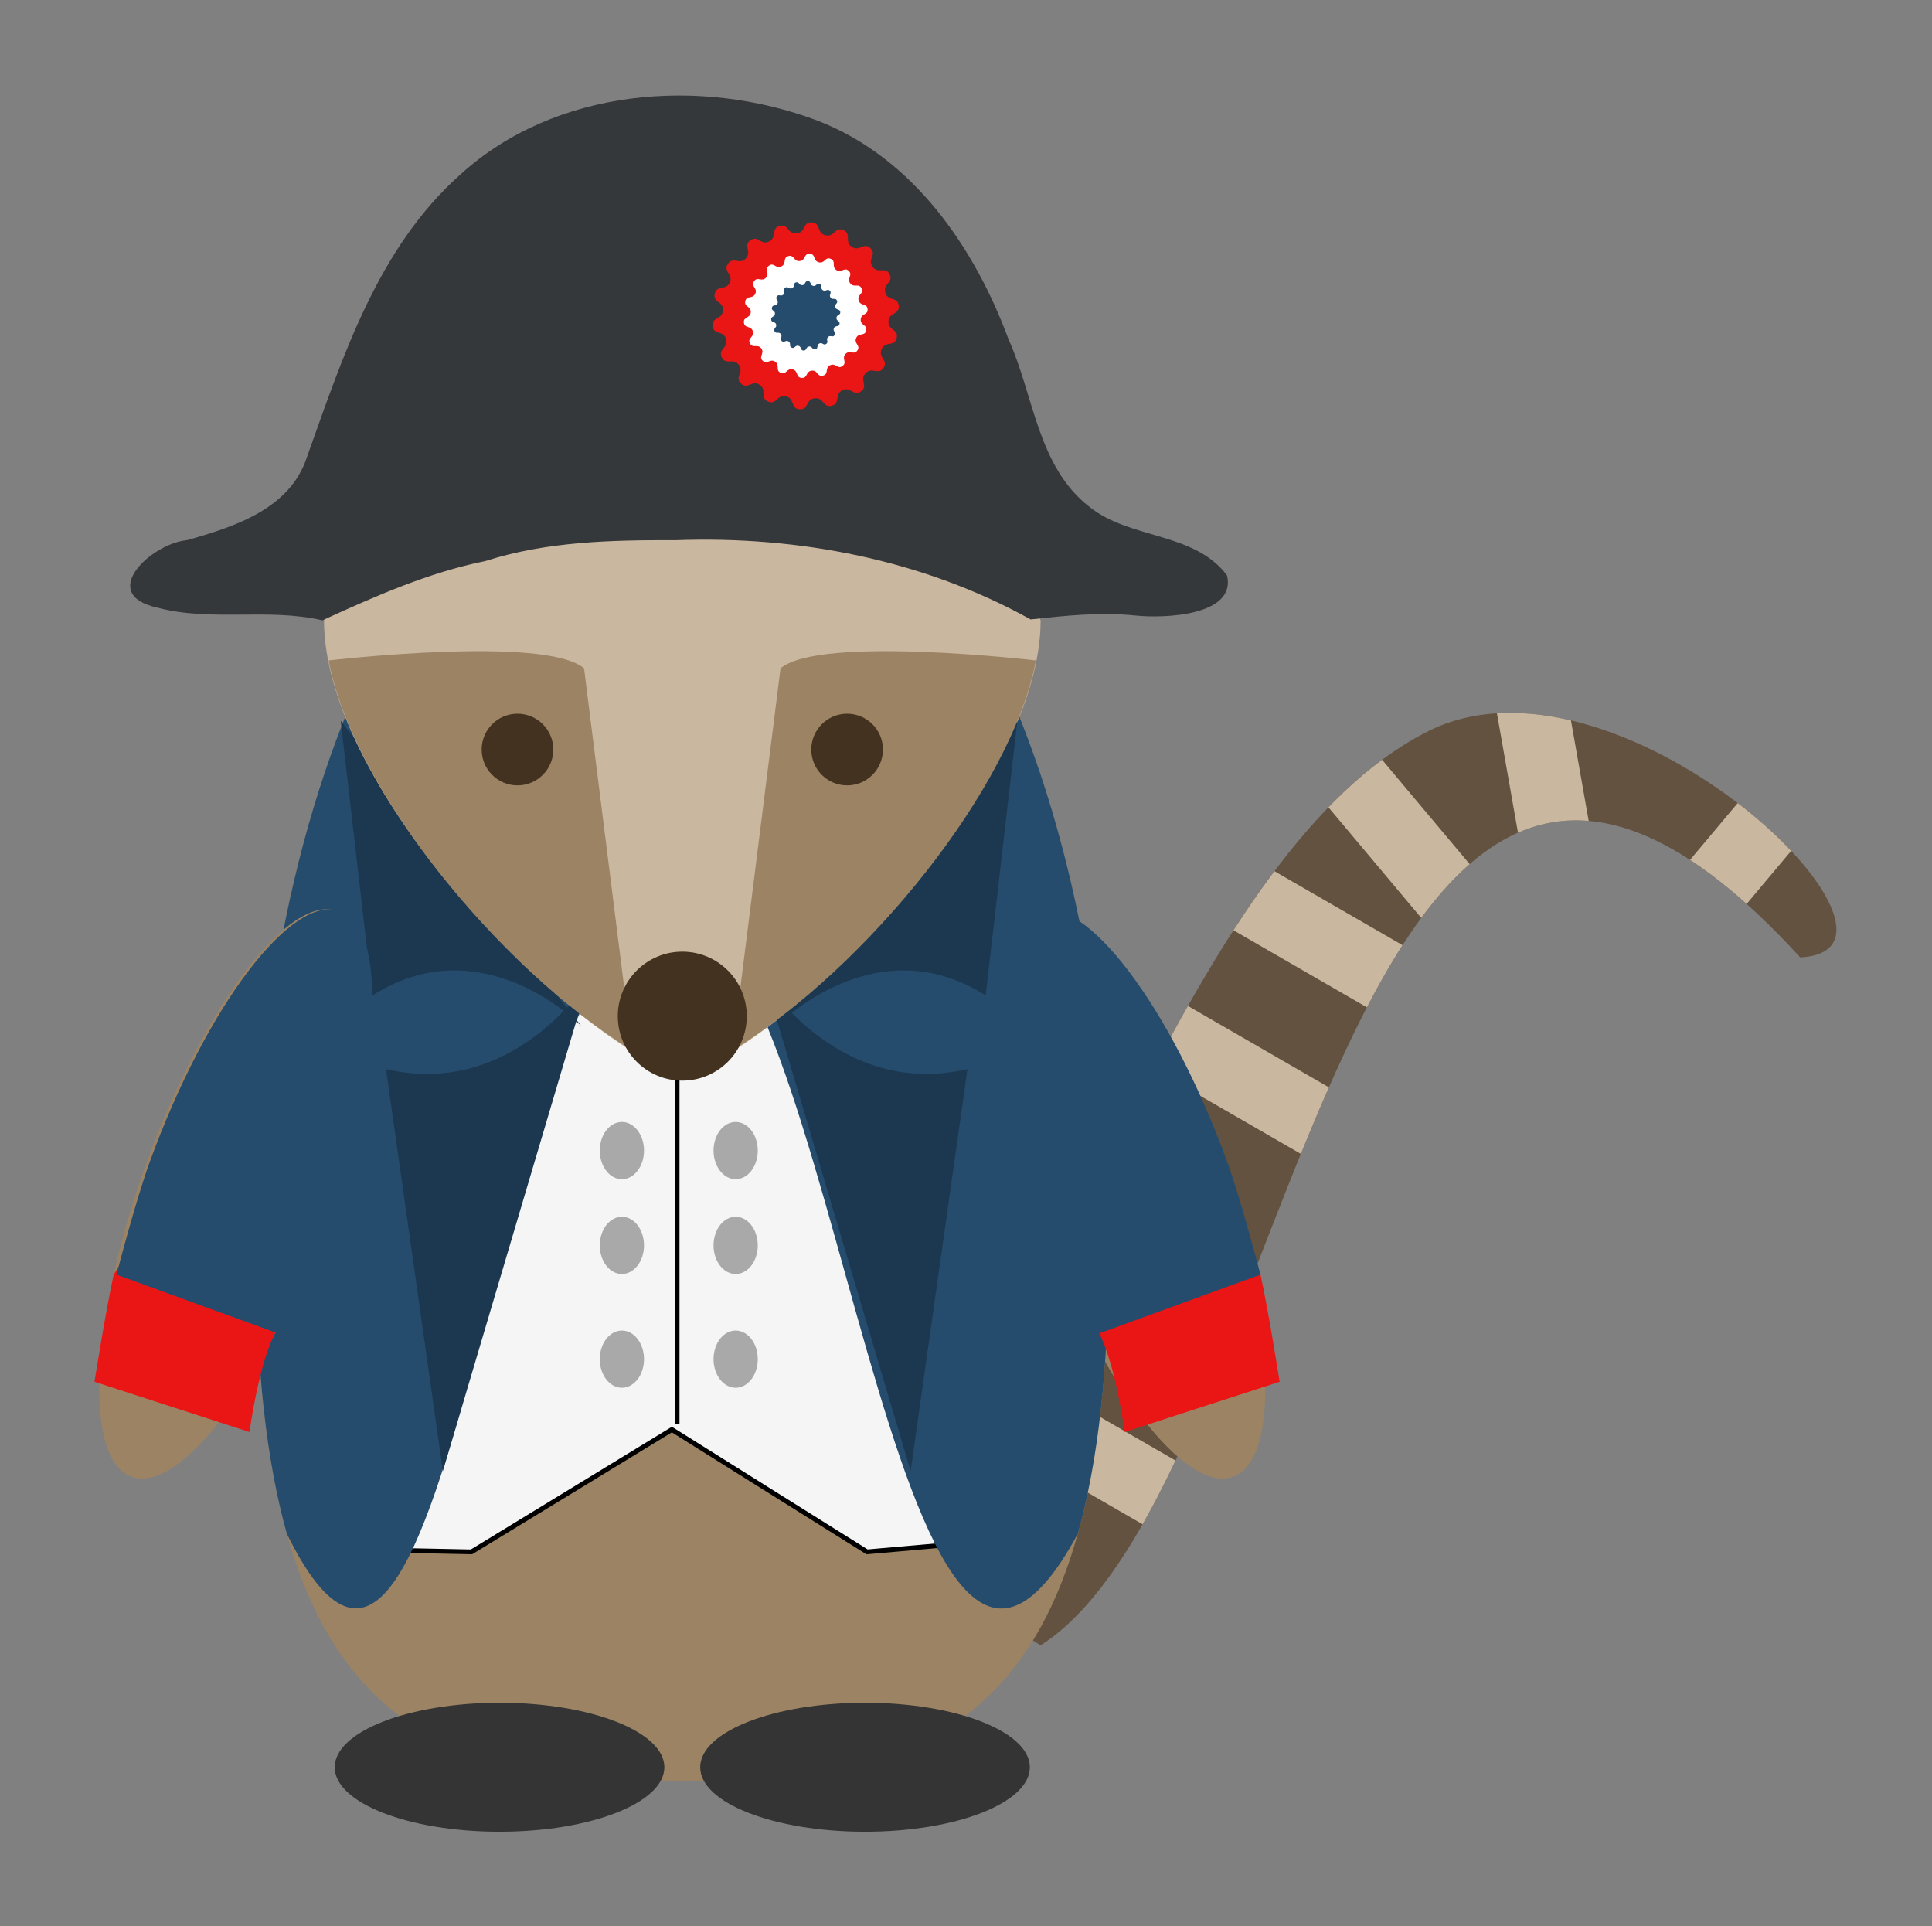 <?xml version="1.0" encoding="UTF-8" standalone="no"?>
<!-- Created with Inkscape (http://www.inkscape.org/) -->

<svg
   xmlns:dc="http://purl.org/dc/elements/1.1/"
   xmlns:cc="http://creativecommons.org/ns#"
   xmlns:rdf="http://www.w3.org/1999/02/22-rdf-syntax-ns#"
   xmlns:svg="http://www.w3.org/2000/svg"
   xmlns="http://www.w3.org/2000/svg"
   xmlns:sodipodi="http://sodipodi.sourceforge.net/DTD/sodipodi-0.dtd"
   xmlns:inkscape="http://www.inkscape.org/namespaces/inkscape"
   version="1.1"
   id="svg2"
   xml:space="preserve"
   width="101.872"
   height="101.564"
   viewBox="0 0 101.872 101.564"
   sodipodi:docname="napoleon.svg"
   inkscape:version="0.92.2 5c3e80d, 2017-08-06"><rect x="0" y="0" width="101.872" height="101.564" fill="#808080" stroke="none"/><defs
     id="defs6"><clipPath
       clipPathUnits="userSpaceOnUse"
       id="clipPath38"><path
         d="m 8.504,14.173 c 7.087,10.488 12.189,28.347 21.26,32.599 7.654,3.402 20.126,-8.787 14.457,-9.071 C 26.079,57.544 24.378,17.008 14.173,10.488 Z"
         id="path36"
         inkscape:connector-curvature="0" /></clipPath></defs><sodipodi:namedview
     pagecolor="#ffffff"
     bordercolor="#666666"
     borderopacity="1"
     objecttolerance="10"
     gridtolerance="10"
     guidetolerance="10"
     inkscape:pageopacity="0"
     inkscape:pageshadow="2"
     inkscape:window-width="640"
     inkscape:window-height="480"
     id="namedview4"
     showgrid="false"
     inkscape:snap-global="false"
     inkscape:zoom="6.7523037"
     inkscape:cx="75.987487"
     inkscape:cy="32.299301"
     inkscape:current-layer="g10"
     fit-margin-top="5"
     fit-margin-left="5"
     fit-margin-right="5"
     fit-margin-bottom="5" /><g
     id="g10"
     inkscape:groupmode="layer"
     inkscape:label="napoleon"
     transform="matrix(1.333,0,0,-1.333,-61.979,147.781)"><g
       id="g28"
       transform="translate(73.485,35.295)"><path
         d="m 8.504,14.173 c 7.087,10.488 12.189,28.347 21.26,32.599 7.654,3.402 20.126,-8.787 14.457,-9.071 C 26.079,57.544 24.378,17.008 14.173,10.488 Z"
         style="fill:#62523f;fill-opacity:1;fill-rule:nonzero;stroke:none"
         id="path30"
         inkscape:connector-curvature="0" /></g><path
       d="m 90.352,61.374 c 0,-18.709 -6.803,-20.977 -16.866,-20.977 -10.063,0 -16.866,2.268 -16.866,20.977 -0.283,18.709 7.37,33.733 16.866,33.733 9.496,0 17.15,-15.024 16.866,-33.733 z"
       style="fill:#9c8364;fill-opacity:1;fill-rule:nonzero;stroke:none"
       id="path1424"
       inkscape:connector-curvature="0" /><path
       sodipodi:nodetypes="ccccccc"
       inkscape:connector-curvature="0"
       id="path1428"
       style="fill:#f5f5f5;fill-opacity:1;fill-rule:nonzero;stroke:#000000;stroke-width:0.188"
       d="m 86.661,49.998 -5.868,-0.515 -7.72,4.837 -7.926,-4.837 -5.044,0.103 c -6.264,14.306 0.592,43.336 13.382,45.521 15.25,-9.073 21.185,-29.79 13.176,-45.109 z" /><g
       id="g20"
       transform="translate(73.485,35.295)"
       style="fill:#343434;fill-opacity:1"><path
         d="m 13.748,5.669 c 0,1.409 -2.919,2.551 -6.52,2.551 -3.601,0 -6.52,-1.142 -6.52,-2.551 0,-1.409 2.919,-2.551 6.52,-2.551 3.601,0 6.52,1.142 6.52,2.551 z"
         style="fill:#343434;fill-opacity:1;fill-rule:nonzero;stroke:none"
         id="path22"
         inkscape:connector-curvature="0" /></g><g
       id="g24"
       transform="translate(73.485,35.295)"
       style="fill:#343434;fill-opacity:1"><path
         d="m -0.709,5.669 c 0,1.409 -2.919,2.551 -6.52,2.551 -3.601,0 -6.52,-1.142 -6.52,-2.551 0,-1.409 2.919,-2.551 6.52,-2.551 3.601,0 6.52,1.142 6.52,2.551 z"
         style="fill:#343434;fill-opacity:1;fill-rule:nonzero;stroke:none"
         id="path26"
         inkscape:connector-curvature="0" /></g><g
       clip-path="url(#clipPath38)"
       id="g34"
       transform="translate(73.485,35.295)"><g
         id="g40"><path
           inkscape:connector-curvature="0"
           id="path42"
           style="fill:#cab7a0;fill-opacity:1;fill-rule:nonzero;stroke:none"
           d="m 17.059,34.206 1.417,2.455 9.82,-5.669 -1.417,-2.455 z" /></g><g
         id="g44"><path
           inkscape:connector-curvature="0"
           id="path46"
           style="fill:#cab7a0;fill-opacity:1;fill-rule:nonzero;stroke:none"
           d="m 19.893,39.875 1.417,2.455 9.819,-5.669 -1.417,-2.455 z" /></g><g
         id="g48"><path
           inkscape:connector-curvature="0"
           id="path50"
           style="fill:#cab7a0;fill-opacity:1;fill-rule:nonzero;stroke:none"
           d="m 23.617,45.952 2.172,1.822 7.288,-8.686 -2.172,-1.822 z" /></g><g
         id="g52"><path
           inkscape:connector-curvature="0"
           id="path54"
           style="fill:#cab7a0;fill-opacity:1;fill-rule:nonzero;stroke:none"
           d="m 31.636,50.692 2.792,0.492 1.969,-11.166 -2.792,-0.492 z" /></g><g
         id="g56"><path
           inkscape:connector-curvature="0"
           id="path58"
           style="fill:#cab7a0;fill-opacity:1;fill-rule:nonzero;stroke:none"
           d="m 45.079,47.774 2.172,-1.822 -7.288,-8.686 -2.172,1.822 z" /></g><g
         id="g60"><path
           inkscape:connector-curvature="0"
           id="path62"
           style="fill:#cab7a0;fill-opacity:1;fill-rule:nonzero;stroke:none"
           d="m 9.973,20.033 1.417,2.455 9.819,-5.669 -1.417,-2.455 z" /></g></g><path
       inkscape:connector-curvature="0"
       id="path70"
       style="fill:#9c8364;fill-opacity:1;fill-rule:nonzero;stroke:none"
       d="m 95.274,52.454 c 1.913,0.696 1.64,6.269 -0.609,12.448 -2.249,6.179 -5.622,10.623 -7.535,9.927 -1.913,-0.696 -1.64,-6.269 0.609,-12.448 2.249,-6.179 5.622,-10.623 7.535,-9.927 z" /><path
       style="fill:none;fill-rule:evenodd;stroke:#000000;stroke-width:0.188;stroke-linecap:butt;stroke-linejoin:miter;stroke-opacity:1"
       d="m 73.28,54.548 v 15.644 0"
       id="path1470"
       inkscape:connector-curvature="0"
       sodipodi:nodetypes="ccc" /><ellipse
       ry="1.132"
       rx="0.875"
       transform="scale(1,-1)"
       cy="-61.605"
       cx="75.596"
       id="ellipse1478"
       style="opacity:1;fill:#a9a9a9;fill-opacity:1;fill-rule:evenodd;stroke:none;stroke-width:0.075;stroke-linecap:round;stroke-linejoin:round;stroke-miterlimit:4;stroke-dasharray:none;stroke-dashoffset:0;stroke-opacity:1" /><ellipse
       style="opacity:1;fill:#a9a9a9;fill-opacity:1;fill-rule:evenodd;stroke:none;stroke-width:0.075;stroke-linecap:round;stroke-linejoin:round;stroke-miterlimit:4;stroke-dasharray:none;stroke-dashoffset:0;stroke-opacity:1"
       id="ellipse1480"
       cx="75.596"
       cy="-57.105"
       transform="scale(1,-1)"
       rx="0.875"
       ry="1.132" /><path
       sodipodi:nodetypes="cccccsc"
       inkscape:connector-curvature="0"
       id="path74"
       style="fill:#264c6d;fill-opacity:1;fill-rule:nonzero;stroke:none"
       d="m 90.352,61.374 c 0,-4.677 -0.425,-8.327 -1.22,-11.17 -7.377,-13.708 -9.467,24.609 -16.058,24.569 -7.083,-0.431 -8.556,-38.174 -15.234,-24.569 -0.795,2.844 -1.22,6.493 -1.22,11.17 -0.283,18.709 7.37,33.733 16.866,33.733 9.496,0 17.15,-15.024 16.866,-33.733 z" /><path
       inkscape:transform-center-y="-10.666618"
       inkscape:transform-center-x="7.1746765"
       sodipodi:nodetypes="ccccc"
       inkscape:connector-curvature="0"
       id="path1506"
       style="fill:#1c3851;fill-opacity:1;fill-rule:nonzero;stroke:none"
       d="m 69.491,70.281 -9.519,12.074 1.254,-10.866 c 4.4,2.794 8.265,-1.209 8.265,-1.209 z" /><path
       d="m 87.659,86.319 c 0,-6.236 -8.504,-15.591 -14.173,-18.142 -5.669,2.551 -14.173,11.906 -14.173,18.142 4.536,14.173 23.811,14.173 28.347,0 z"
       style="fill:#cab7a0;fill-opacity:1;fill-rule:nonzero;stroke:none"
       id="path80"
       inkscape:connector-curvature="0" /><path
       d="M 69.767,72.078 64.014,52.674 61.765,68.578 c 5.077,-1.18 8.002,3.499 8.002,3.499 z"
       style="fill:#1c3851;fill-opacity:1;fill-rule:nonzero;stroke:none"
       id="path1474"
       inkscape:connector-curvature="0"
       sodipodi:nodetypes="cccc" /><g
       id="g82"
       transform="translate(73.485,35.295)"><path
         inkscape:connector-curvature="0"
         id="path84"
         style="fill:#9c8364;fill-opacity:1;fill-rule:nonzero;stroke:none"
         d="m -13.989,49.445 c 0,0 8.555,1.007 10.103,-0.311 1.902,-15.118 1.902,-15.118 1.902,-15.118 -5.357,3.314 -11.055,10.389 -12.005,15.429 z" /></g><path
       sodipodi:nodetypes="cccc"
       inkscape:connector-curvature="0"
       id="path1488"
       style="fill:#1c3851;fill-opacity:1;fill-rule:nonzero;stroke:none"
       d="m 76.765,72.078 5.753,-19.404 2.249,15.905 c -5.077,-1.18 -8.002,3.499 -8.002,3.499 z" /><path
       d="m 77.222,70.281 9.519,12.074 -1.254,-10.866 c -4.4,2.794 -8.265,-1.209 -8.265,-1.209 z"
       style="fill:#1c3851;fill-opacity:1;fill-rule:nonzero;stroke:none"
       id="path1504"
       inkscape:connector-curvature="0"
       sodipodi:nodetypes="ccccc"
       inkscape:transform-center-x="-7.1746765"
       inkscape:transform-center-y="-10.666618" /><path
       d="m 87.474,84.74 c 0,0 -8.555,1.007 -10.103,-0.311 -1.902,-15.118 -1.902,-15.118 -1.902,-15.118 5.357,3.314 11.055,10.389 12.005,15.429 z"
       style="fill:#9c8364;fill-opacity:1;fill-rule:nonzero;stroke:none"
       id="path88"
       inkscape:connector-curvature="0" /><g
       id="g90"
       transform="translate(73.485,35.295)"><path
         inkscape:connector-curvature="0"
         id="path92"
         style="fill:#42321f;fill-opacity:1;fill-rule:nonzero;stroke:none"
         d="m 2.551,35.377 c 0,1.409 -1.142,2.551 -2.551,2.551 -1.409,0 -2.551,-1.142 -2.551,-2.551 0,-1.409 1.142,-2.551 2.551,-2.551 1.409,0 2.551,1.142 2.551,2.551 z" /></g><g
       id="g94"
       transform="translate(73.485,35.295)"><path
         inkscape:connector-curvature="0"
         id="path96"
         style="fill:#42321f;fill-opacity:1;fill-rule:nonzero;stroke:none"
         d="m 7.937,45.922 c 0,0.783 -0.635,1.417 -1.417,1.417 -0.783,0 -1.417,-0.635 -1.417,-1.417 0,-0.783 0.635,-1.417 1.417,-1.417 0.783,0 1.417,0.635 1.417,1.417 z" /></g><g
       id="g98"
       transform="translate(73.485,35.295)"><path
         inkscape:connector-curvature="0"
         id="path100"
         style="fill:#42321f;fill-opacity:1;fill-rule:nonzero;stroke:none"
         d="m -5.102,45.922 c 0,0.783 -0.635,1.417 -1.417,1.417 -0.783,0 -1.417,-0.635 -1.417,-1.417 0,-0.783 0.635,-1.417 1.417,-1.417 0.783,0 1.417,0.635 1.417,1.417 z" /></g><path
       style="fill:#35383b;stroke-width:1"
       d="m 87.267,86.362 c -4.26,2.367 -9.191,3.313 -14.035,3.135 -2.533,0.009 -5.1,-0.044 -7.534,-0.824 -2.264,-0.457 -4.365,-1.395 -6.449,-2.345 -2.143,0.499 -4.406,-0.064 -6.522,0.5 -2.405,0.523 -0.248,2.543 1.169,2.671 1.86,0.528 4.061,1.223 4.735,3.269 1.429,3.99 2.798,8.273 6.066,11.184 3.755,3.427 9.51,3.884 14.133,2.141 3.771,-1.455 6.201,-4.983 7.558,-8.646 1.009,-2.226 1.145,-5.045 3.211,-6.637 1.617,-1.291 4.141,-0.978 5.435,-2.708 0.37,-1.601 -2.494,-1.704 -3.632,-1.583 -1.391,0.145 -2.78,-0.009 -4.136,-0.156 z"
       id="path1385"
       inkscape:connector-curvature="0" /><path
       sodipodi:type="star"
       style="opacity:1;fill:#ea1515;fill-opacity:1;fill-rule:evenodd;stroke:none;stroke-width:1.417;stroke-linecap:round;stroke-linejoin:round;stroke-miterlimit:4;stroke-dasharray:none;stroke-dashoffset:0;stroke-opacity:1"
       id="path1418"
       sodipodi:sides="18"
       sodipodi:cx="78.36676"
       sodipodi:cy="-98.371399"
       sodipodi:r1="3.7017787"
       sodipodi:r2="3.2797761"
       sodipodi:arg1="1.2870022"
       sodipodi:arg2="1.4615351"
       inkscape:flatsided="false"
       inkscape:rounded="0.5"
       inkscape:randomized="0"
       d="m 79.403,-94.818 c -0.355,0.104 -0.311,-0.334 -0.679,-0.293 -0.368,0.04 -0.23,0.458 -0.599,0.434 -0.369,-0.024 -0.178,-0.42 -0.538,-0.508 -0.359,-0.088 -0.373,0.351 -0.711,0.203 -0.339,-0.149 -0.024,-0.456 -0.331,-0.661 -0.308,-0.205 -0.471,0.203 -0.738,-0.053 -0.267,-0.256 0.133,-0.436 -0.085,-0.735 -0.219,-0.298 -0.512,0.03 -0.675,-0.302 -0.164,-0.332 0.275,-0.365 0.171,-0.72 -0.104,-0.355 -0.491,-0.147 -0.531,-0.515 -0.04,-0.368 0.383,-0.249 0.407,-0.618 0.024,-0.369 -0.411,-0.306 -0.323,-0.665 0.088,-0.359 0.445,-0.103 0.594,-0.441 0.149,-0.338 -0.281,-0.428 -0.076,-0.736 0.205,-0.308 0.453,0.056 0.709,-0.212 0.256,-0.267 -0.118,-0.499 0.18,-0.717 0.298,-0.219 0.407,0.207 0.738,0.044 0.332,-0.164 0.06,-0.509 0.415,-0.612 0.355,-0.104 0.311,0.334 0.679,0.293 0.368,-0.04 0.23,-0.458 0.599,-0.434 0.369,0.024 0.178,0.42 0.538,0.508 0.359,0.088 0.373,-0.351 0.711,-0.203 0.339,0.149 0.024,0.456 0.331,0.661 0.308,0.205 0.471,-0.203 0.738,0.053 0.267,0.256 -0.133,0.436 0.085,0.735 0.219,0.298 0.512,-0.03 0.675,0.302 0.164,0.332 -0.275,0.365 -0.171,0.72 0.104,0.355 0.491,0.147 0.531,0.515 0.04,0.368 -0.383,0.249 -0.407,0.618 -0.024,0.369 0.411,0.306 0.323,0.665 -0.088,0.359 -0.445,0.103 -0.594,0.441 -0.149,0.339 0.281,0.428 0.076,0.736 -0.205,0.308 -0.453,-0.056 -0.709,0.212 -0.256,0.267 0.118,0.499 -0.18,0.717 -0.298,0.219 -0.407,-0.207 -0.738,-0.044 -0.332,0.164 -0.06,0.509 -0.415,0.612 z"
       transform="scale(1,-1)" /><path
       transform="scale(1,-1)"
       d="m 79.056,-96.009 c -0.236,0.069 -0.207,-0.222 -0.451,-0.195 -0.244,0.027 -0.153,0.304 -0.398,0.288 -0.245,-0.016 -0.119,-0.279 -0.357,-0.338 -0.239,-0.058 -0.248,0.234 -0.473,0.135 -0.225,-0.099 -0.016,-0.303 -0.22,-0.44 -0.204,-0.137 -0.313,0.135 -0.49,-0.035 -0.178,-0.17 0.089,-0.29 -0.057,-0.488 -0.145,-0.198 -0.34,0.02 -0.449,-0.201 -0.109,-0.22 0.183,-0.242 0.114,-0.478 -0.069,-0.236 -0.326,-0.098 -0.353,-0.342 -0.027,-0.244 0.254,-0.165 0.271,-0.411 0.016,-0.245 -0.273,-0.203 -0.215,-0.442 0.058,-0.239 0.296,-0.068 0.395,-0.293 0.099,-0.225 -0.187,-0.285 -0.051,-0.489 0.137,-0.204 0.301,0.037 0.471,-0.141 0.17,-0.178 -0.078,-0.331 0.12,-0.477 0.198,-0.145 0.27,0.138 0.491,0.029 0.22,-0.109 0.04,-0.338 0.276,-0.407 0.236,-0.069 0.207,0.222 0.451,0.195 0.244,-0.027 0.153,-0.304 0.398,-0.288 0.245,0.016 0.119,0.279 0.357,0.338 0.239,0.058 0.248,-0.234 0.473,-0.135 0.225,0.099 0.016,0.303 0.22,0.44 0.204,0.137 0.313,-0.135 0.49,0.035 0.178,0.17 -0.089,0.29 0.057,0.488 0.145,0.198 0.34,-0.02 0.449,0.201 0.109,0.22 -0.183,0.242 -0.114,0.478 0.069,0.236 0.326,0.098 0.353,0.342 0.027,0.244 -0.254,0.165 -0.271,0.411 -0.016,0.245 0.273,0.203 0.215,0.442 -0.058,0.239 -0.296,0.068 -0.395,0.293 -0.099,0.225 0.187,0.285 0.051,0.489 -0.137,0.204 -0.301,-0.037 -0.471,0.141 -0.17,0.178 0.078,0.331 -0.12,0.477 -0.198,0.145 -0.27,-0.138 -0.491,-0.029 -0.22,0.109 -0.04,0.338 -0.276,0.407 z"
       inkscape:randomized="0"
       inkscape:rounded="0.5"
       inkscape:flatsided="false"
       sodipodi:arg2="1.4615351"
       sodipodi:arg1="1.2870022"
       sodipodi:r2="2.1805265"
       sodipodi:r1="2.461091"
       sodipodi:cy="-98.371399"
       sodipodi:cx="78.36676"
       sodipodi:sides="18"
       id="path1420"
       style="opacity:1;fill:#ffffff;fill-opacity:1;fill-rule:evenodd;stroke:none;stroke-width:1.417;stroke-linecap:round;stroke-linejoin:round;stroke-miterlimit:4;stroke-dasharray:none;stroke-dashoffset:0;stroke-opacity:1"
       sodipodi:type="star" /><path
       sodipodi:type="star"
       style="opacity:1;fill:#264c6d;fill-opacity:1;fill-rule:evenodd;stroke:none;stroke-width:1.417;stroke-linecap:round;stroke-linejoin:round;stroke-miterlimit:4;stroke-dasharray:none;stroke-dashoffset:0;stroke-opacity:1"
       id="path1422"
       sodipodi:sides="18"
       sodipodi:cx="78.36676"
       sodipodi:cy="-98.371399"
       sodipodi:r1="1.3762755"
       sodipodi:r2="1.2193803"
       sodipodi:arg1="1.2870022"
       sodipodi:arg2="1.4615351"
       inkscape:flatsided="false"
       inkscape:rounded="0.5"
       inkscape:randomized="0"
       d="m 78.752,-97.05 c -0.132,0.038 -0.116,-0.124 -0.252,-0.109 -0.137,0.015 -0.086,0.17 -0.223,0.161 -0.137,-0.009 -0.066,-0.156 -0.2,-0.189 -0.134,-0.033 -0.139,0.131 -0.264,0.075 -0.126,-0.055 -0.009,-0.169 -0.123,-0.246 -0.114,-0.076 -0.175,0.075 -0.274,-0.02 -0.099,-0.095 0.05,-0.162 -0.032,-0.273 -0.081,-0.111 -0.19,0.011 -0.251,-0.112 -0.061,-0.123 0.102,-0.136 0.064,-0.268 -0.038,-0.132 -0.182,-0.055 -0.197,-0.191 -0.015,-0.137 0.142,-0.092 0.151,-0.23 0.009,-0.137 -0.153,-0.114 -0.12,-0.247 0.033,-0.134 0.165,-0.038 0.221,-0.164 0.055,-0.126 -0.105,-0.159 -0.028,-0.274 0.076,-0.114 0.168,0.021 0.263,-0.079 0.095,-0.099 -0.044,-0.185 0.067,-0.267 0.111,-0.081 0.151,0.077 0.274,0.016 0.123,-0.061 0.022,-0.189 0.154,-0.228 0.132,-0.038 0.116,0.124 0.252,0.109 0.137,-0.015 0.086,-0.17 0.223,-0.161 0.137,0.009 0.066,0.156 0.2,0.189 0.134,0.033 0.139,-0.131 0.264,-0.075 0.126,0.055 0.009,0.169 0.123,0.246 0.114,0.076 0.175,-0.075 0.274,0.02 0.099,0.095 -0.05,0.162 0.032,0.273 0.081,0.111 0.19,-0.011 0.251,0.112 0.061,0.123 -0.102,0.136 -0.064,0.268 0.038,0.132 0.182,0.055 0.197,0.191 0.015,0.137 -0.142,0.092 -0.151,0.23 -0.009,0.137 0.153,0.114 0.12,0.247 -0.033,0.134 -0.165,0.038 -0.221,0.164 -0.055,0.126 0.105,0.159 0.028,0.274 -0.076,0.114 -0.168,-0.021 -0.263,0.079 -0.095,0.099 0.044,0.185 -0.067,0.267 -0.111,0.081 -0.151,-0.077 -0.274,-0.016 -0.123,0.061 -0.022,0.189 -0.154,0.228 z"
       transform="scale(1,-1)" /><path
       inkscape:connector-curvature="0"
       id="path66"
       style="fill:#9c8364;fill-opacity:1;fill-rule:nonzero;stroke:none"
       d="m 59.84,74.829 c -1.913,0.696 -5.286,-3.748 -7.535,-9.927 -2.249,-6.179 -2.522,-11.752 -0.609,-12.448 1.913,-0.696 5.286,3.748 7.535,9.927 2.249,6.179 2.522,11.752 0.609,12.448 z" /><path
       d="M 50.993,60.448 C 50.681,59.046 50.234,56.21 50.234,56.21 l 6.132,-1.988 c 0,0 0.345,2.629 1.007,3.904 0.552,5.808 -0.51,11.628 -6.382,2.323 z"
       style="fill:#ea1515;fill-opacity:1;fill-rule:nonzero;stroke:none"
       id="path1459"
       inkscape:connector-curvature="0"
       sodipodi:nodetypes="ccccc" /><path
       sodipodi:nodetypes="csssccccsssc"
       inkscape:connector-curvature="0"
       id="path1464"
       style="fill:#264c6d;fill-opacity:1;fill-rule:nonzero;stroke:none"
       d="m 59.951,74.829 c -0.478,0.174 -1.048,0.027 -1.668,-0.389 -0.62,-0.415 -1.292,-1.099 -1.973,-1.997 -0.682,-0.898 -1.374,-2.011 -2.036,-3.286 -0.662,-1.275 -1.295,-2.711 -1.857,-4.256 -0.562,-1.545 -1.313,-4.454 -1.313,-4.454 l 6.382,-2.323 c 0,0 1.295,2.711 1.857,4.256 0.562,1.545 1.001,3.052 1.313,4.454 0.312,1.402 0.497,2.7 0.552,3.826 0.055,1.126 -0.02,2.081 -0.228,2.798 -0.208,0.717 -0.55,1.196 -1.028,1.37 z" /><path
       sodipodi:nodetypes="ccccc"
       inkscape:connector-curvature="0"
       id="path1466"
       style="fill:#ea1515;fill-opacity:1;fill-rule:nonzero;stroke:none"
       d="m 96.356,60.448 c 0.312,-1.402 0.758,-4.238 0.758,-4.238 l -6.132,-1.988 c 0,0 -0.345,2.629 -1.007,3.904 -0.035,6.677 1.646,11.879 6.382,2.323 z" /><path
       d="m 87.508,74.829 c 0.478,0.174 1.048,0.027 1.668,-0.389 0.62,-0.415 1.292,-1.099 1.973,-1.997 0.682,-0.898 1.374,-2.011 2.036,-3.286 0.662,-1.275 1.295,-2.711 1.857,-4.256 0.562,-1.545 1.313,-4.454 1.313,-4.454 l -6.382,-2.323 c 0,0 -1.295,2.711 -1.857,4.256 -0.562,1.545 -1.001,3.052 -1.313,4.454 -0.312,1.402 -0.497,2.7 -0.552,3.826 -0.055,1.126 0.02,2.081 0.228,2.798 0.208,0.717 0.55,1.196 1.028,1.37 z"
       style="fill:#264c6d;fill-opacity:1;fill-rule:nonzero;stroke:none"
       id="path1468"
       inkscape:connector-curvature="0"
       sodipodi:nodetypes="csssccccsssc" /><ellipse
       style="opacity:1;fill:#a9a9a9;fill-opacity:1;fill-rule:evenodd;stroke:none;stroke-width:0.075;stroke-linecap:round;stroke-linejoin:round;stroke-miterlimit:4;stroke-dasharray:none;stroke-dashoffset:0;stroke-opacity:1"
       id="path1476"
       cx="75.596"
       cy="-65.355"
       transform="scale(1,-1)"
       rx="0.875"
       ry="1.132" /><ellipse
       ry="1.132"
       rx="0.875"
       transform="scale(1,-1)"
       cy="-65.355"
       cx="71.096"
       id="ellipse1482"
       style="opacity:1;fill:#a9a9a9;fill-opacity:1;fill-rule:evenodd;stroke:none;stroke-width:0.075;stroke-linecap:round;stroke-linejoin:round;stroke-miterlimit:4;stroke-dasharray:none;stroke-dashoffset:0;stroke-opacity:1" /><ellipse
       style="opacity:1;fill:#a9a9a9;fill-opacity:1;fill-rule:evenodd;stroke:none;stroke-width:0.075;stroke-linecap:round;stroke-linejoin:round;stroke-miterlimit:4;stroke-dasharray:none;stroke-dashoffset:0;stroke-opacity:1"
       id="ellipse1484"
       cx="71.096"
       cy="-61.605"
       transform="scale(1,-1)"
       rx="0.875"
       ry="1.132" /><ellipse
       ry="1.132"
       rx="0.875"
       transform="scale(1,-1)"
       cy="-57.105"
       cx="71.096"
       id="ellipse1486"
       style="opacity:1;fill:#a9a9a9;fill-opacity:1;fill-rule:evenodd;stroke:none;stroke-width:0.075;stroke-linecap:round;stroke-linejoin:round;stroke-miterlimit:4;stroke-dasharray:none;stroke-dashoffset:0;stroke-opacity:1" /></g></svg>